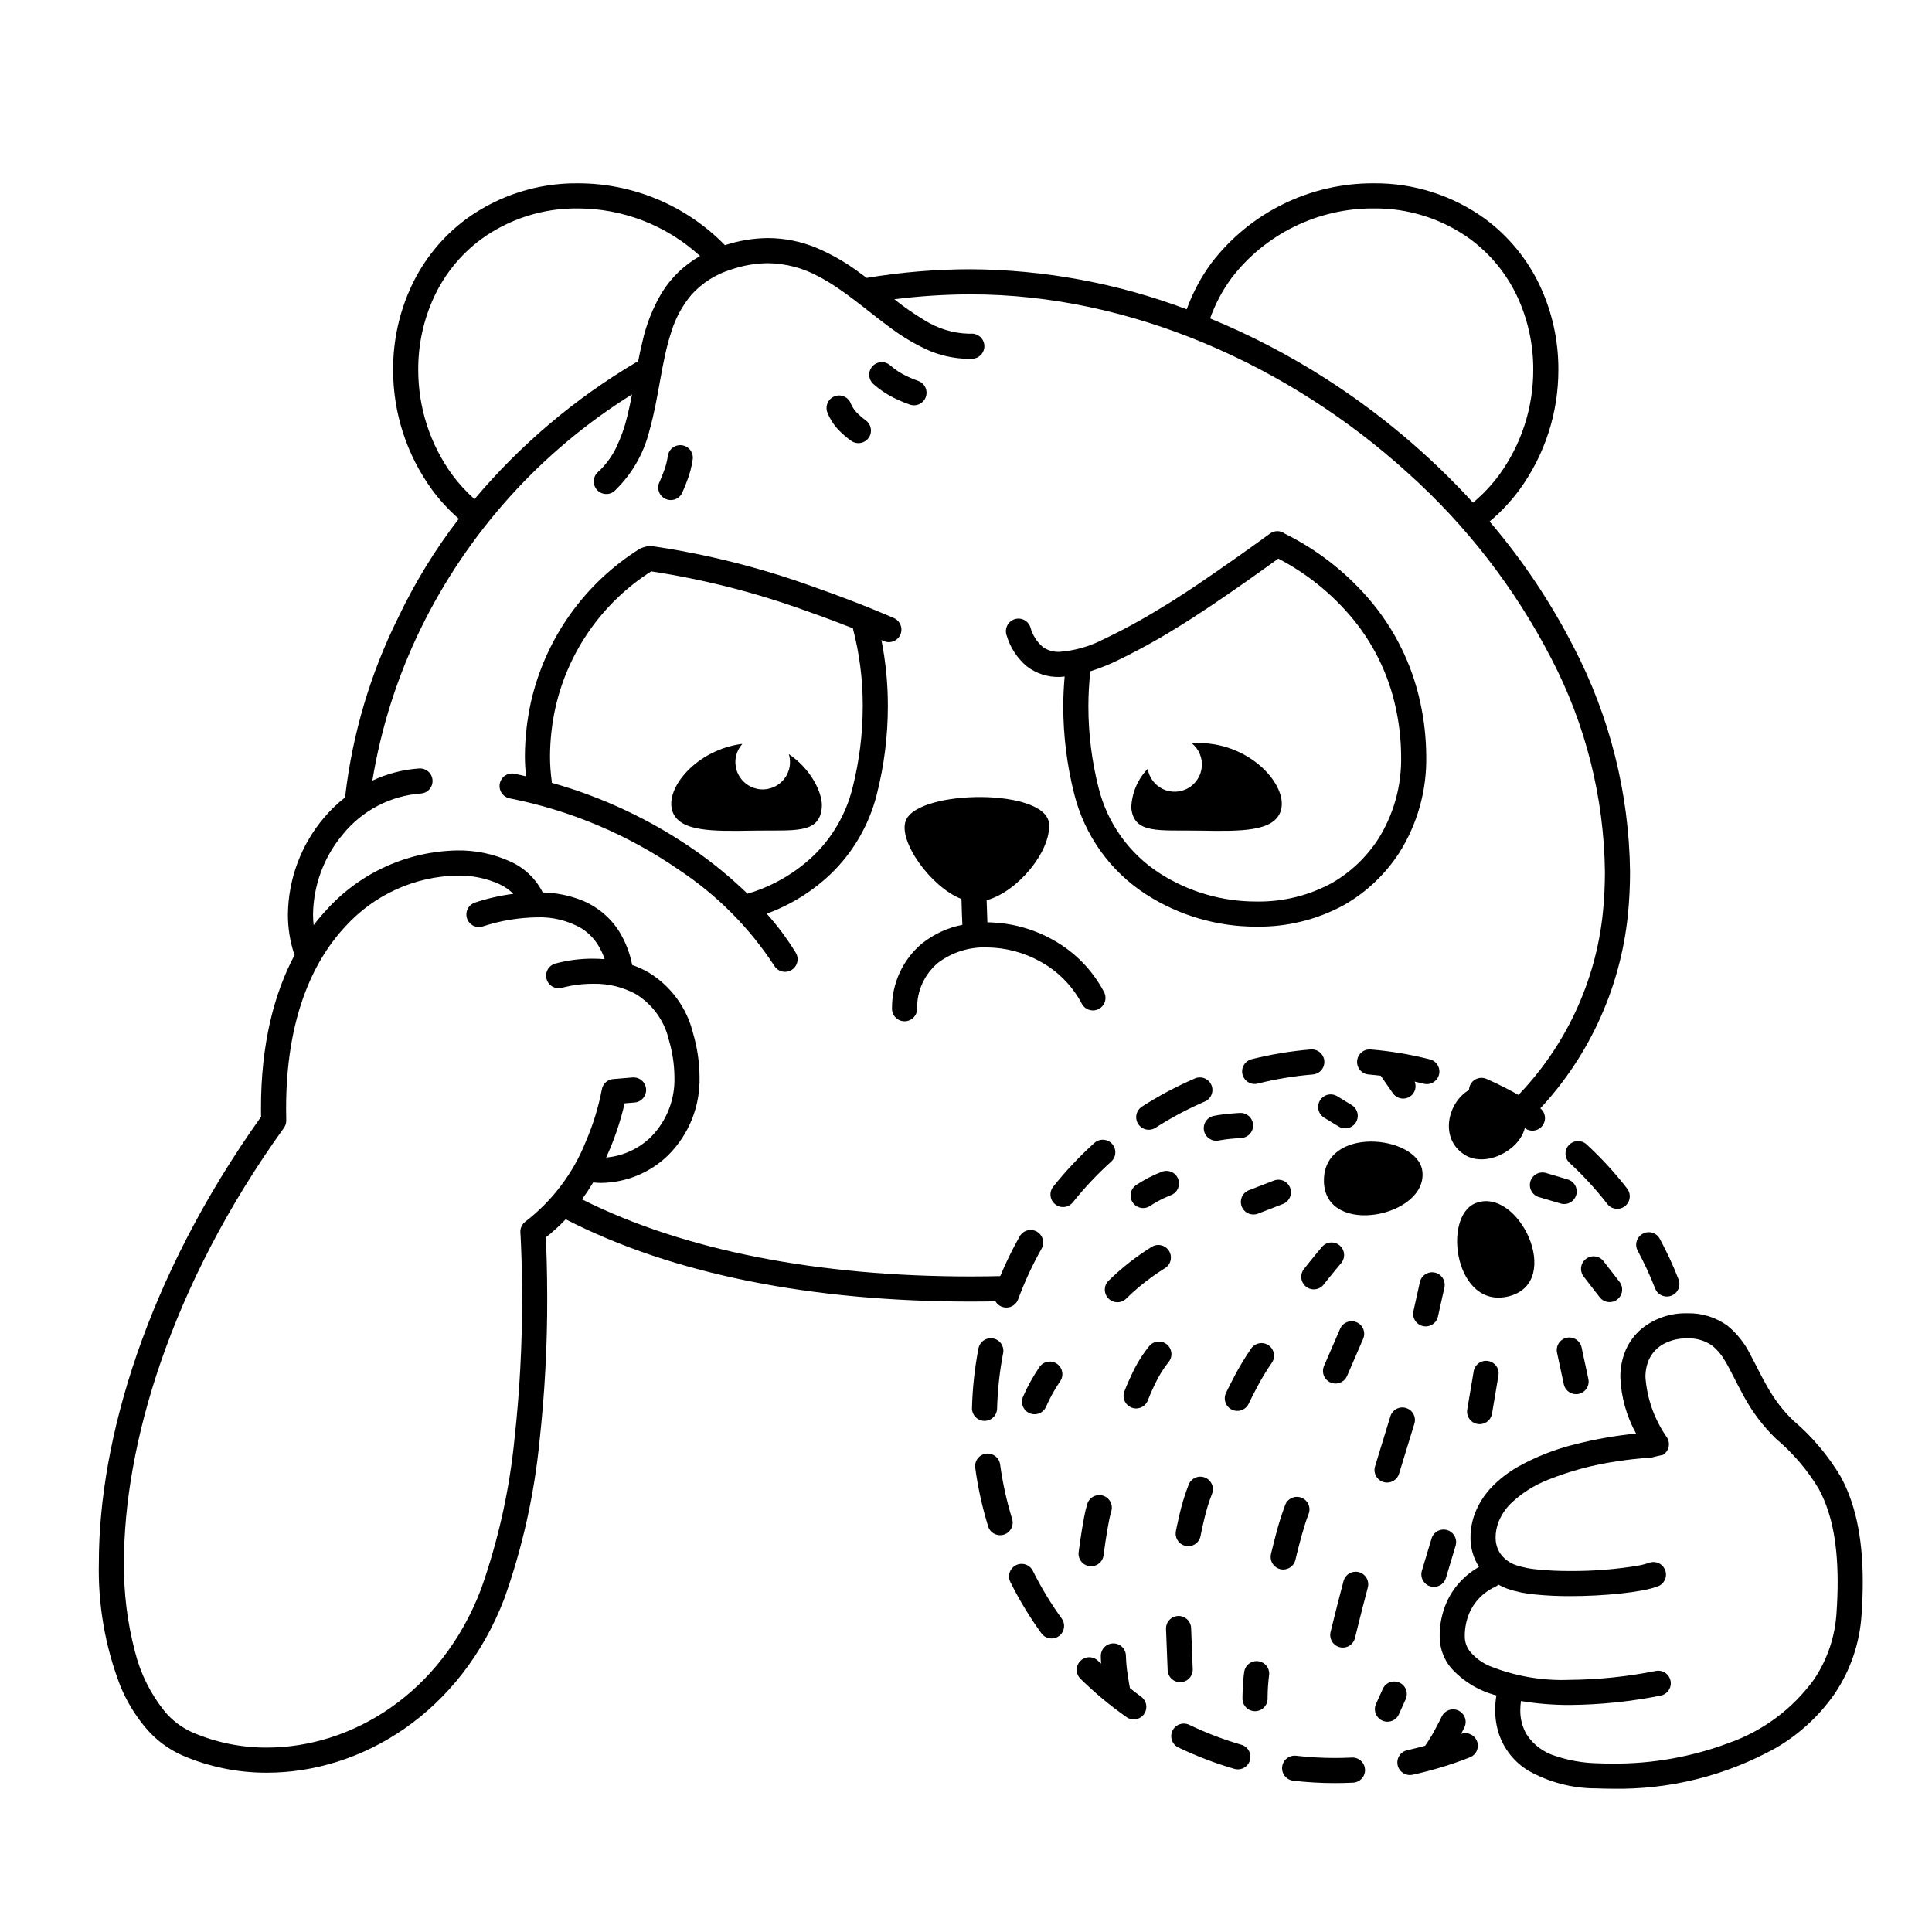 <svg width="200" height="200" viewBox="0 0 200 200" xmlns="http://www.w3.org/2000/svg"><g id="type=sad, mode=dark"><g id="Layer 13"><path id="Vector" d="M168.741 90.251C168.647 82.127 166.639 74.139 162.879 66.937C160.502 62.295 157.59 57.948 154.202 53.984C155.358 53.017 156.394 51.915 157.289 50.703C159.921 47.088 161.333 42.73 161.322 38.26C161.333 35.285 160.691 32.344 159.441 29.645C158.153 26.872 156.188 24.466 153.728 22.651C150.383 20.227 146.35 18.939 142.219 18.976C138.97 18.957 135.76 19.692 132.842 21.123C129.925 22.554 127.379 24.642 125.405 27.224C124.326 28.69 123.465 30.305 122.848 32.018C115.707 29.328 108.145 27.925 100.514 27.874C96.916 27.875 93.324 28.171 89.774 28.759L89.731 28.775C89.39 28.518 89.045 28.265 88.692 28.015C87.394 27.072 85.993 26.28 84.516 25.655C82.926 24.994 81.221 24.651 79.499 24.645C77.986 24.658 76.484 24.907 75.048 25.383C73.064 23.35 70.692 21.736 68.072 20.636C65.453 19.535 62.64 18.971 59.799 18.976C55.669 18.939 51.635 20.227 48.291 22.651C45.83 24.467 43.865 26.872 42.576 29.645C41.327 32.344 40.685 35.285 40.696 38.26C40.685 42.731 42.097 47.089 44.729 50.703C45.539 51.799 46.466 52.805 47.492 53.703C45.043 56.887 42.937 60.322 41.21 63.95C38.343 69.725 36.494 75.951 35.744 82.355L35.762 82.516C34.946 83.153 34.198 83.872 33.53 84.663C31.164 87.46 29.846 90.995 29.805 94.659C29.8 96.039 30.014 97.411 30.439 98.723L30.507 98.843C28.36 102.864 27.013 108.11 27.017 114.739C27.017 115.023 27.023 115.313 27.028 115.601C15.111 132.325 10.241 149.136 10.235 161.725C10.13 166.067 10.873 170.388 12.423 174.445C13.072 176.057 13.974 177.555 15.095 178.883C16.109 180.083 17.378 181.042 18.811 181.69C21.595 182.901 24.6 183.52 27.636 183.509C37.453 183.514 47.709 177.271 52.214 165.464C54.087 160.195 55.309 154.718 55.854 149.153C56.392 144.248 56.657 139.317 56.647 134.383C56.646 131.397 56.555 129.155 56.502 128.095C57.233 127.522 57.92 126.895 58.559 126.22C69.737 131.963 84.178 134.735 100.514 134.738C101.674 134.738 102.827 134.723 103.973 134.693C104.144 134.689 104.312 134.651 104.468 134.581C104.624 134.512 104.765 134.413 104.882 134.289C105 134.165 105.092 134.019 105.153 133.86C105.214 133.701 105.243 133.531 105.239 133.36C105.234 133.19 105.196 133.021 105.127 132.866C105.058 132.71 104.958 132.569 104.834 132.451C104.711 132.334 104.565 132.242 104.406 132.181C104.246 132.119 104.076 132.09 103.906 132.095C102.782 132.123 101.652 132.138 100.514 132.139C84.718 132.141 70.85 129.475 60.249 124.158C60.669 123.577 61.054 122.993 61.404 122.405C61.657 122.425 61.909 122.455 62.164 122.455C64.794 122.44 67.317 121.403 69.196 119.562C70.253 118.502 71.083 117.238 71.636 115.848C72.19 114.457 72.456 112.969 72.417 111.472C72.405 109.95 72.18 108.437 71.75 106.976C71.116 104.357 69.471 102.096 67.175 100.685C66.624 100.366 66.044 100.101 65.443 99.894C65.207 98.657 64.746 97.474 64.085 96.402C63.143 94.93 61.758 93.794 60.129 93.161C58.867 92.679 57.532 92.417 56.181 92.386C55.463 90.958 54.27 89.824 52.808 89.177C51.089 88.396 49.217 88.007 47.329 88.038C44.794 88.082 42.294 88.642 39.982 89.685C37.67 90.727 35.595 92.229 33.883 94.1C33.382 94.634 32.91 95.193 32.468 95.776C32.428 95.405 32.407 95.032 32.405 94.659C32.448 91.608 33.549 88.667 35.519 86.337C36.504 85.128 37.726 84.132 39.11 83.412C40.493 82.691 42.009 82.26 43.565 82.145C43.909 82.122 44.23 81.964 44.457 81.704C44.684 81.445 44.798 81.106 44.775 80.762C44.752 80.418 44.594 80.097 44.334 79.87C44.075 79.643 43.736 79.529 43.392 79.552V79.551C41.713 79.666 40.07 80.093 38.547 80.809C39.443 75.344 41.132 70.038 43.561 65.061C48.434 55.094 56.01 46.697 65.425 40.828C65.278 41.594 65.125 42.348 64.943 43.066C64.678 44.193 64.292 45.287 63.791 46.33C63.325 47.29 62.682 48.153 61.895 48.874C61.768 48.988 61.664 49.126 61.591 49.28C61.517 49.434 61.475 49.601 61.466 49.772C61.457 49.942 61.482 50.113 61.539 50.274C61.596 50.435 61.684 50.583 61.798 50.71C61.912 50.837 62.05 50.94 62.204 51.013C62.358 51.087 62.525 51.129 62.696 51.138C62.866 51.147 63.037 51.123 63.198 51.066C63.359 51.009 63.507 50.921 63.634 50.806C65.403 49.111 66.651 46.946 67.232 44.565C68.212 41.128 68.473 37.447 69.469 34.437C69.896 33 70.612 31.666 71.574 30.516C72.679 29.29 74.097 28.388 75.675 27.907C76.906 27.481 78.197 27.257 79.499 27.245C81.349 27.267 83.165 27.748 84.783 28.644C87.247 29.927 89.52 31.962 91.941 33.759C93.136 34.676 94.424 35.466 95.783 36.116C97.188 36.78 98.721 37.132 100.274 37.146C100.398 37.146 100.522 37.144 100.646 37.139C100.816 37.134 100.985 37.094 101.14 37.023C101.296 36.952 101.436 36.851 101.552 36.726C101.669 36.601 101.76 36.454 101.819 36.294C101.879 36.133 101.907 35.963 101.9 35.792C101.894 35.621 101.854 35.453 101.783 35.298C101.711 35.142 101.61 35.002 101.485 34.886C101.359 34.77 101.212 34.68 101.052 34.62C100.891 34.561 100.721 34.534 100.55 34.541C100.457 34.544 100.365 34.546 100.274 34.546C98.668 34.501 97.103 34.027 95.742 33.172C94.64 32.514 93.584 31.781 92.581 30.98C95.212 30.645 97.862 30.475 100.514 30.474C116.964 30.467 133.427 37.783 145.733 48.956C151.795 54.39 156.819 60.881 160.56 68.112C164.135 74.95 166.047 82.535 166.141 90.251C166.141 91.639 166.072 93.029 165.935 94.42C165.201 101.683 162.004 108.475 156.876 113.669C156.637 113.919 156.508 114.252 156.516 114.597C156.523 114.942 156.668 115.269 156.917 115.508C157.166 115.746 157.5 115.875 157.845 115.868C158.19 115.86 158.517 115.715 158.755 115.466V115.466C164.284 109.851 167.73 102.517 168.522 94.677C168.669 93.2 168.742 91.725 168.741 90.251ZM35.778 95.88C37.248 94.268 39.029 92.972 41.015 92.071C43.001 91.17 45.149 90.683 47.329 90.638C48.827 90.608 50.313 90.909 51.682 91.52C52.222 91.772 52.715 92.114 53.142 92.53C51.784 92.704 50.446 93.009 49.147 93.442C48.985 93.499 48.837 93.588 48.71 93.702C48.583 93.816 48.48 93.955 48.406 94.109C48.333 94.264 48.29 94.431 48.282 94.602C48.273 94.773 48.298 94.944 48.356 95.105C48.413 95.266 48.502 95.414 48.617 95.541C48.732 95.667 48.87 95.77 49.025 95.843C49.18 95.916 49.347 95.958 49.518 95.966C49.689 95.974 49.86 95.948 50.02 95.89L50.039 95.884C51.825 95.303 53.688 94.993 55.566 94.964C57.187 94.9 58.792 95.295 60.198 96.103C60.882 96.538 61.461 97.118 61.895 97.803C62.186 98.271 62.421 98.772 62.595 99.295C62.179 99.259 61.773 99.241 61.389 99.241C60.062 99.236 58.741 99.409 57.46 99.755C57.13 99.853 56.852 100.079 56.688 100.383C56.525 100.686 56.488 101.042 56.587 101.372C56.685 101.702 56.911 101.98 57.215 102.144C57.518 102.308 57.874 102.344 58.204 102.245L58.205 102.246L58.207 102.245C59.246 101.974 60.315 101.838 61.389 101.841C62.948 101.801 64.49 102.176 65.857 102.927C66.71 103.457 67.449 104.151 68.032 104.968C68.614 105.786 69.028 106.711 69.25 107.69C69.614 108.919 69.805 110.192 69.817 111.472C69.857 112.622 69.661 113.767 69.242 114.838C68.823 115.909 68.19 116.883 67.381 117.701C66.129 118.923 64.493 119.674 62.75 119.826C62.897 119.503 63.042 119.181 63.17 118.871C63.795 117.362 64.294 115.805 64.663 114.214L65.692 114.129C65.862 114.115 66.028 114.068 66.18 113.99C66.332 113.912 66.467 113.804 66.578 113.674C66.688 113.544 66.772 113.393 66.824 113.23C66.876 113.067 66.896 112.896 66.882 112.725C66.868 112.555 66.82 112.389 66.742 112.237C66.663 112.085 66.556 111.95 66.425 111.84C66.294 111.73 66.143 111.646 65.98 111.594C65.817 111.543 65.646 111.523 65.476 111.538L63.476 111.704C63.185 111.728 62.911 111.849 62.698 112.047C62.485 112.245 62.344 112.509 62.299 112.797L62.297 112.811C61.945 114.645 61.394 116.434 60.654 118.148C59.353 121.425 57.195 124.291 54.405 126.446C54.226 126.575 54.084 126.747 53.99 126.947C53.896 127.146 53.855 127.366 53.869 127.586C53.869 127.586 53.88 127.744 53.897 128.057C53.946 128.998 54.046 131.285 54.046 134.383C54.057 139.218 53.798 144.051 53.271 148.858C52.75 154.206 51.58 159.471 49.786 164.536C45.64 175.377 36.364 180.903 27.636 180.909C24.96 180.92 22.311 180.376 19.857 179.309C18.777 178.817 17.821 178.089 17.059 177.179C15.596 175.369 14.545 173.262 13.98 171.004C13.18 167.977 12.794 164.856 12.835 161.725C12.83 149.707 17.568 133.188 29.389 116.759C29.555 116.528 29.64 116.25 29.633 115.967C29.623 115.552 29.617 115.142 29.617 114.739C29.623 105.589 32.284 99.609 35.778 95.88ZM68.504 30.309C67.576 31.88 66.9 33.588 66.504 35.369C66.335 36.054 66.19 36.743 66.056 37.431L65.878 37.492C59.534 41.24 53.869 46.033 49.122 51.669C48.27 50.915 47.5 50.075 46.822 49.161C44.52 45.994 43.285 42.176 43.296 38.26C43.285 35.666 43.844 33.102 44.931 30.747C46.035 28.367 47.721 26.302 49.833 24.745C52.73 22.649 56.223 21.539 59.799 21.576C64.49 21.578 69.01 23.335 72.47 26.503C70.848 27.416 69.483 28.726 68.504 30.309ZM137.19 39.164C133.409 36.746 129.419 34.671 125.269 32.963C125.803 31.462 126.554 30.048 127.499 28.765C129.231 26.513 131.462 24.692 134.016 23.445C136.57 22.198 139.377 21.558 142.219 21.576C145.795 21.539 149.288 22.649 152.186 24.745C154.297 26.302 155.983 28.367 157.087 30.747C158.174 33.102 158.732 35.666 158.722 38.26C158.733 42.175 157.498 45.993 155.195 49.161C154.411 50.224 153.501 51.187 152.485 52.031C147.97 47.093 142.828 42.767 137.19 39.164H137.19Z"/><path id="Vector_2" d="M152.755 124.549C149.255 125.924 150.63 135.674 156.255 134.174C161.88 132.674 157.208 122.799 152.755 124.549Z"/><path id="Vector_3" d="M147.238 121.217C146.746 117.489 136.952 116.473 137.053 122.294C137.153 128.115 147.862 125.96 147.238 121.217Z"/><path id="Vector_4" d="M151.63 119.549C153.765 120.891 157.266 119.138 157.844 116.781C157.869 116.798 157.896 116.812 157.921 116.828C158.064 116.923 158.224 116.988 158.392 117.02C158.56 117.052 158.733 117.051 158.9 117.016C159.068 116.981 159.227 116.914 159.368 116.818C159.51 116.721 159.631 116.598 159.724 116.455C159.818 116.311 159.882 116.151 159.914 115.983C159.946 115.815 159.944 115.642 159.908 115.474C159.873 115.307 159.805 115.148 159.708 115.007C159.611 114.866 159.487 114.746 159.344 114.652C158.757 114.269 158.156 113.899 157.542 113.544C156.359 112.861 155.139 112.242 153.889 111.69C153.695 111.603 153.483 111.565 153.271 111.579C153.059 111.594 152.854 111.66 152.673 111.773C152.493 111.887 152.344 112.042 152.239 112.227C152.134 112.412 152.076 112.62 152.07 112.832C149.84 114.146 148.978 117.882 151.63 119.549Z"/><path id="Vector_5" d="M118.119 175.634C117.72 175.354 117.351 175.046 116.967 174.752C116.91 174.444 116.824 173.955 116.745 173.416C116.639 172.757 116.575 172.091 116.555 171.424C116.555 171.079 116.418 170.748 116.174 170.504C115.931 170.26 115.6 170.124 115.255 170.124C114.91 170.124 114.58 170.26 114.336 170.504C114.092 170.748 113.955 171.079 113.955 171.424C113.956 171.678 113.971 171.948 113.992 172.221C113.89 172.124 113.778 172.035 113.678 171.937C113.556 171.816 113.412 171.72 113.254 171.655C113.095 171.59 112.925 171.557 112.754 171.557C112.582 171.558 112.413 171.593 112.255 171.66C112.097 171.726 111.954 171.823 111.833 171.946C111.713 172.068 111.618 172.213 111.554 172.372C111.49 172.531 111.458 172.701 111.46 172.872C111.462 173.043 111.498 173.213 111.565 173.37C111.633 173.528 111.731 173.67 111.854 173.79C113.332 175.244 114.929 176.573 116.627 177.763C116.91 177.958 117.258 178.034 117.596 177.973C117.934 177.913 118.234 177.721 118.431 177.44C118.628 177.158 118.706 176.811 118.648 176.472C118.589 176.134 118.399 175.833 118.119 175.634V175.634Z"/><path id="Vector_6" d="M104.776 157.243V157.243C104.209 155.398 103.792 153.51 103.531 151.597C103.508 151.428 103.452 151.265 103.366 151.118C103.28 150.97 103.166 150.841 103.03 150.738C102.894 150.635 102.739 150.559 102.574 150.516C102.409 150.472 102.237 150.462 102.067 150.485C101.898 150.508 101.735 150.564 101.588 150.65C101.441 150.737 101.311 150.851 101.208 150.987C101.105 151.123 101.029 151.278 100.986 151.443C100.943 151.608 100.932 151.78 100.955 151.949C101.235 154.001 101.682 156.027 102.291 158.007C102.393 158.336 102.621 158.61 102.925 158.771C103.23 158.932 103.585 158.965 103.914 158.864C104.243 158.763 104.518 158.536 104.68 158.232C104.841 157.928 104.876 157.572 104.776 157.243L104.776 157.243Z"/><path id="Vector_7" d="M109.911 167.556C108.779 165.993 107.778 164.339 106.919 162.611C106.765 162.303 106.495 162.068 106.169 161.958C105.842 161.848 105.485 161.873 105.176 162.027C104.867 162.18 104.632 162.45 104.523 162.777C104.413 163.104 104.438 163.461 104.591 163.77C105.514 165.626 106.589 167.402 107.805 169.081C108.008 169.358 108.313 169.544 108.652 169.597C108.992 169.651 109.338 169.568 109.617 169.366C109.895 169.164 110.082 168.861 110.137 168.521C110.192 168.182 110.111 167.835 109.911 167.556L109.911 167.556Z"/><path id="Vector_8" d="M128.505 180.615C126.652 180.078 124.847 179.388 123.108 178.553C122.797 178.404 122.44 178.384 122.114 178.498C121.789 178.612 121.523 178.851 121.373 179.162C121.224 179.473 121.204 179.83 121.319 180.155C121.433 180.481 121.672 180.747 121.982 180.897C123.851 181.794 125.791 182.536 127.782 183.112C128.113 183.208 128.469 183.169 128.771 183.002C129.073 182.836 129.296 182.556 129.392 182.225C129.488 181.894 129.448 181.538 129.282 181.236C129.116 180.934 128.836 180.711 128.505 180.615Z"/><path id="Vector_9" d="M115.025 120.254C115.153 120.14 115.257 120.001 115.331 119.847C115.405 119.693 115.448 119.525 115.457 119.354C115.466 119.184 115.441 119.012 115.384 118.851C115.327 118.69 115.239 118.541 115.124 118.414C115.009 118.287 114.871 118.184 114.716 118.11C114.561 118.037 114.394 117.995 114.223 117.986C114.052 117.978 113.881 118.003 113.72 118.061C113.559 118.119 113.411 118.208 113.284 118.323C111.745 119.711 110.322 121.222 109.029 122.842C108.814 123.111 108.715 123.455 108.753 123.797C108.792 124.14 108.964 124.453 109.234 124.669C109.503 124.884 109.847 124.983 110.19 124.945C110.532 124.907 110.846 124.734 111.061 124.464C112.266 122.955 113.592 121.547 115.025 120.254Z"/><path id="Vector_10" d="M101.883 147.089C102.228 147.098 102.562 146.97 102.812 146.733C103.063 146.496 103.208 146.169 103.218 145.824C103.27 143.895 103.479 141.972 103.844 140.077C103.876 139.909 103.875 139.737 103.84 139.57C103.806 139.402 103.739 139.244 103.643 139.102C103.548 138.961 103.425 138.84 103.283 138.746C103.14 138.652 102.98 138.587 102.813 138.555C102.645 138.522 102.473 138.523 102.306 138.558C102.138 138.592 101.979 138.659 101.838 138.755C101.697 138.851 101.576 138.973 101.482 139.116C101.388 139.258 101.323 139.418 101.291 139.586C100.899 141.62 100.674 143.683 100.619 145.754C100.609 146.099 100.737 146.433 100.974 146.683C101.212 146.933 101.538 147.079 101.883 147.089Z"/><path id="Vector_11" d="M141.683 111.229C142.099 111.264 142.515 111.309 142.931 111.359L144.188 113.166C144.286 113.306 144.41 113.426 144.554 113.518C144.697 113.61 144.858 113.673 145.026 113.703C145.194 113.733 145.366 113.73 145.533 113.694C145.7 113.657 145.858 113.588 145.998 113.491C146.233 113.324 146.405 113.083 146.487 112.807C146.568 112.53 146.554 112.234 146.446 111.966C146.758 112.037 147.07 112.104 147.38 112.183C147.546 112.226 147.718 112.236 147.888 112.212C148.057 112.188 148.22 112.131 148.367 112.044C148.515 111.957 148.643 111.841 148.746 111.704C148.849 111.567 148.923 111.411 148.965 111.246C149.008 111.08 149.017 110.907 148.992 110.738C148.967 110.568 148.909 110.406 148.822 110.259C148.734 110.112 148.618 109.984 148.481 109.881C148.344 109.779 148.187 109.705 148.021 109.664C146.012 109.153 143.964 108.81 141.898 108.638C141.727 108.623 141.556 108.642 141.392 108.694C141.229 108.745 141.078 108.829 140.947 108.939C140.816 109.05 140.708 109.185 140.629 109.337C140.551 109.489 140.503 109.655 140.489 109.826C140.475 109.996 140.494 110.168 140.547 110.331C140.599 110.494 140.683 110.645 140.794 110.776C140.905 110.906 141.041 111.013 141.193 111.091C141.346 111.169 141.512 111.216 141.683 111.229L141.683 111.229Z"/><path id="Vector_12" d="M130.201 112.171H130.201C132.073 111.702 133.98 111.387 135.904 111.228C136.074 111.214 136.24 111.167 136.391 111.089C136.543 111.011 136.678 110.903 136.789 110.773C136.899 110.643 136.983 110.492 137.035 110.33C137.087 110.167 137.107 109.996 137.093 109.826C137.079 109.656 137.031 109.49 136.953 109.338C136.875 109.186 136.768 109.051 136.638 108.941C136.508 108.83 136.357 108.747 136.194 108.695C136.032 108.642 135.861 108.623 135.69 108.637C133.626 108.807 131.579 109.145 129.569 109.649C129.403 109.69 129.247 109.764 129.11 109.866C128.973 109.967 128.857 110.095 128.769 110.241C128.681 110.388 128.623 110.55 128.598 110.719C128.573 110.888 128.581 111.06 128.623 111.226C128.664 111.392 128.738 111.548 128.84 111.685C128.942 111.822 129.07 111.938 129.216 112.026C129.363 112.113 129.525 112.171 129.694 112.196C129.863 112.221 130.035 112.213 130.201 112.171L130.201 112.171Z"/><path id="Vector_13" d="M103.725 135.278C104.049 135.397 104.407 135.383 104.72 135.239C105.033 135.094 105.276 134.831 105.395 134.508V134.508C106.063 132.696 106.876 130.941 107.826 129.26C107.993 128.96 108.035 128.605 107.942 128.275C107.849 127.944 107.628 127.663 107.329 127.495C107.03 127.326 106.676 127.282 106.345 127.373C106.014 127.465 105.732 127.683 105.562 127.982C104.543 129.785 103.672 131.666 102.955 133.609C102.836 133.932 102.85 134.29 102.995 134.603C103.139 134.916 103.402 135.159 103.725 135.278Z"/><path id="Vector_14" d="M119.62 116.744V116.744C121.245 115.701 122.952 114.792 124.724 114.027C124.881 113.959 125.023 113.861 125.142 113.738C125.261 113.616 125.354 113.471 125.417 113.312C125.48 113.154 125.511 112.984 125.509 112.813C125.506 112.643 125.47 112.474 125.402 112.318C125.334 112.161 125.236 112.019 125.114 111.9C124.991 111.781 124.847 111.688 124.688 111.625C124.529 111.562 124.36 111.531 124.189 111.533C124.018 111.536 123.85 111.572 123.693 111.64C121.791 112.462 119.959 113.437 118.216 114.556C117.926 114.742 117.722 115.036 117.648 115.373C117.575 115.71 117.638 116.062 117.824 116.352C118.01 116.642 118.304 116.847 118.641 116.92C118.978 116.994 119.33 116.93 119.62 116.744H119.62Z"/><path id="Vector_15" d="M164.242 118.467C163.988 118.234 163.652 118.11 163.308 118.124C162.963 118.138 162.638 118.288 162.405 118.542C162.171 118.795 162.048 119.131 162.062 119.476C162.076 119.82 162.226 120.145 162.479 120.379V120.379C163.898 121.686 165.204 123.11 166.386 124.634C166.597 124.907 166.908 125.084 167.25 125.128C167.592 125.171 167.937 125.077 168.21 124.865C168.482 124.654 168.66 124.343 168.703 124.001C168.746 123.659 168.652 123.314 168.441 123.041C167.171 121.403 165.766 119.873 164.242 118.467Z"/><path id="Vector_16" d="M173.764 132.444C173.204 131.006 172.556 129.605 171.825 128.246C171.744 128.095 171.635 127.961 171.503 127.852C171.37 127.744 171.218 127.662 171.054 127.612C170.89 127.563 170.718 127.546 170.547 127.563C170.377 127.58 170.211 127.631 170.061 127.712C169.91 127.793 169.777 127.903 169.668 128.036C169.56 128.169 169.48 128.322 169.431 128.486C169.382 128.65 169.366 128.823 169.384 128.993C169.402 129.163 169.454 129.328 169.536 129.479H169.535C170.216 130.744 170.82 132.05 171.341 133.388C171.467 133.709 171.714 133.968 172.03 134.106C172.346 134.245 172.704 134.252 173.025 134.127C173.346 134.002 173.604 133.754 173.743 133.439C173.882 133.123 173.889 132.765 173.764 132.444H173.764Z"/><path id="Vector_17" d="M139.943 181.942C139.358 181.971 138.773 181.986 138.187 181.986C136.844 181.986 135.502 181.909 134.168 181.754C133.826 181.716 133.482 181.814 133.213 182.028C132.943 182.242 132.77 182.555 132.73 182.897C132.691 183.238 132.788 183.582 133.002 183.852C133.215 184.122 133.527 184.296 133.869 184.337C135.302 184.503 136.744 184.586 138.187 184.586C138.816 184.586 139.445 184.57 140.073 184.539C140.417 184.522 140.74 184.368 140.972 184.113C141.203 183.857 141.323 183.52 141.306 183.175C141.289 182.831 141.136 182.508 140.88 182.276C140.624 182.045 140.287 181.925 139.943 181.942L139.943 181.942Z"/><path id="Vector_18" d="M151.256 179.492C151.456 179.102 151.589 178.828 151.593 178.821C151.667 178.667 151.711 178.5 151.721 178.329C151.731 178.158 151.707 177.987 151.651 177.826C151.594 177.664 151.507 177.515 151.393 177.388C151.279 177.26 151.141 177.156 150.987 177.082C150.833 177.008 150.666 176.965 150.495 176.955C150.324 176.946 150.153 176.97 149.992 177.027C149.831 177.083 149.682 177.171 149.555 177.286C149.427 177.4 149.324 177.538 149.25 177.692V177.692L149.206 177.782C149.103 177.993 148.825 178.55 148.491 179.158C148.203 179.698 147.882 180.219 147.53 180.719C146.915 180.888 146.297 181.046 145.674 181.181C145.338 181.256 145.045 181.46 144.86 181.749C144.674 182.039 144.611 182.39 144.684 182.726C144.757 183.062 144.96 183.356 145.249 183.543C145.537 183.729 145.888 183.794 146.225 183.722C148.249 183.283 150.235 182.68 152.161 181.919C152.478 181.795 152.733 181.552 152.872 181.241C153.011 180.931 153.022 180.578 152.903 180.26C152.785 179.941 152.545 179.682 152.237 179.538C151.929 179.395 151.577 179.378 151.256 179.492L151.256 179.492Z"/><path id="Vector_19" d="M163.168 123.709C163.265 123.379 163.228 123.023 163.064 122.72C162.899 122.417 162.621 122.192 162.29 122.094L160.04 121.427C159.71 121.329 159.354 121.367 159.051 121.531C158.748 121.696 158.523 121.974 158.425 122.304C158.327 122.635 158.364 122.991 158.529 123.294C158.693 123.597 158.971 123.822 159.302 123.92L161.552 124.587C161.882 124.684 162.238 124.647 162.541 124.483C162.844 124.318 163.07 124.04 163.168 123.709Z"/><path id="Vector_20" d="M165.999 130.561C165.895 130.426 165.765 130.312 165.617 130.226C165.469 130.141 165.305 130.086 165.135 130.064C164.965 130.042 164.793 130.053 164.628 130.098C164.463 130.143 164.308 130.22 164.173 130.324C164.037 130.429 163.924 130.559 163.839 130.708C163.754 130.857 163.7 131.021 163.678 131.19C163.657 131.36 163.669 131.533 163.715 131.698C163.76 131.863 163.837 132.017 163.943 132.152L165.593 134.285C165.697 134.421 165.827 134.535 165.975 134.62C166.123 134.706 166.287 134.761 166.457 134.783C166.626 134.805 166.799 134.793 166.964 134.749C167.129 134.704 167.284 134.627 167.419 134.522C167.555 134.417 167.668 134.287 167.753 134.138C167.838 133.99 167.892 133.826 167.914 133.656C167.935 133.486 167.923 133.314 167.877 133.149C167.832 132.984 167.754 132.83 167.649 132.695L165.999 130.561Z"/><path id="Vector_21" d="M163.725 139.484C163.69 139.317 163.621 139.159 163.524 139.018C163.427 138.878 163.304 138.758 163.16 138.665C163.017 138.572 162.857 138.509 162.689 138.478C162.521 138.447 162.349 138.45 162.182 138.485C162.015 138.521 161.857 138.59 161.716 138.686C161.576 138.783 161.456 138.907 161.363 139.05C161.27 139.194 161.206 139.354 161.176 139.522C161.145 139.69 161.147 139.862 161.183 140.029L161.883 143.296C161.919 143.463 161.987 143.621 162.084 143.761C162.181 143.902 162.305 144.022 162.448 144.115C162.592 144.207 162.752 144.271 162.92 144.302C163.088 144.333 163.26 144.33 163.427 144.294C163.594 144.258 163.752 144.19 163.893 144.093C164.033 143.996 164.153 143.873 164.246 143.729C164.339 143.586 164.402 143.426 164.433 143.258C164.464 143.09 164.461 142.918 164.426 142.751L163.725 139.484Z"/><path id="Vector_22" d="M148.193 159.267L147.193 162.6C147.143 162.764 147.127 162.935 147.144 163.105C147.162 163.275 147.212 163.44 147.293 163.59C147.374 163.74 147.484 163.873 147.616 163.981C147.748 164.089 147.901 164.17 148.064 164.219C148.228 164.268 148.399 164.284 148.569 164.267C148.739 164.25 148.904 164.199 149.054 164.118C149.204 164.038 149.337 163.928 149.445 163.795C149.553 163.663 149.634 163.511 149.683 163.347L150.683 160.014C150.732 159.85 150.748 159.679 150.731 159.509C150.714 159.339 150.663 159.174 150.582 159.024C150.501 158.874 150.392 158.741 150.259 158.633C150.127 158.525 149.975 158.444 149.811 158.395C149.648 158.346 149.476 158.33 149.306 158.347C149.136 158.364 148.972 158.415 148.821 158.496C148.671 158.577 148.538 158.686 148.43 158.819C148.322 158.951 148.242 159.103 148.193 159.267Z"/><path id="Vector_23" d="M154.054 140.892C153.714 140.834 153.365 140.914 153.084 141.114C152.803 141.314 152.613 141.617 152.556 141.957L151.889 145.907C151.86 146.076 151.864 146.248 151.902 146.415C151.94 146.582 152.01 146.74 152.109 146.88C152.208 147.02 152.334 147.139 152.478 147.23C152.623 147.321 152.785 147.382 152.954 147.411C153.123 147.439 153.295 147.434 153.462 147.396C153.629 147.357 153.787 147.286 153.926 147.187C154.065 147.087 154.183 146.961 154.274 146.816C154.364 146.67 154.425 146.509 154.453 146.34L155.119 142.39C155.148 142.222 155.143 142.049 155.105 141.883C155.066 141.716 154.996 141.559 154.897 141.42C154.798 141.281 154.673 141.163 154.528 141.072C154.383 140.981 154.222 140.92 154.054 140.892Z"/><path id="Vector_24" d="M140.671 162.75C140.337 162.662 139.983 162.709 139.685 162.883C139.387 163.056 139.17 163.341 139.081 163.674V163.674C138.327 166.523 137.743 168.946 137.741 168.952C137.66 169.287 137.716 169.64 137.896 169.935C138.076 170.229 138.365 170.439 138.7 170.52C139.035 170.601 139.389 170.546 139.683 170.366C139.977 170.186 140.188 169.897 140.269 169.561C140.269 169.56 140.413 168.963 140.652 168.009C140.89 167.055 141.222 165.748 141.595 164.339C141.639 164.174 141.649 164.002 141.626 163.833C141.604 163.664 141.548 163.501 141.462 163.353C141.376 163.206 141.262 163.076 141.126 162.973C140.991 162.869 140.836 162.793 140.671 162.75Z"/><path id="Vector_25" d="M143.207 153.416C143.37 153.466 143.542 153.484 143.712 153.467C143.882 153.451 144.047 153.402 144.198 153.322C144.348 153.242 144.482 153.133 144.591 153.001C144.699 152.869 144.781 152.718 144.831 152.554L146.414 147.387C146.466 147.224 146.484 147.052 146.469 146.881C146.453 146.71 146.404 146.544 146.324 146.392C146.244 146.241 146.135 146.106 146.003 145.997C145.871 145.888 145.719 145.806 145.555 145.755C145.391 145.705 145.219 145.688 145.048 145.704C144.878 145.721 144.712 145.771 144.561 145.852C144.41 145.933 144.276 146.043 144.167 146.176C144.059 146.308 143.978 146.461 143.929 146.626L142.345 151.793C142.244 152.122 142.278 152.478 142.44 152.783C142.601 153.087 142.878 153.315 143.207 153.416Z"/><path id="Vector_26" d="M146.986 132.724L146.319 135.724C146.282 135.891 146.278 136.063 146.308 136.232C146.337 136.4 146.4 136.56 146.491 136.704C146.583 136.848 146.702 136.973 146.842 137.071C146.982 137.169 147.139 137.239 147.306 137.276C147.473 137.313 147.645 137.317 147.813 137.287C147.981 137.257 148.142 137.195 148.286 137.103C148.43 137.012 148.555 136.893 148.653 136.753C148.751 136.613 148.82 136.455 148.857 136.289L149.524 133.289C149.599 132.952 149.537 132.6 149.352 132.309C149.167 132.018 148.874 131.812 148.537 131.738C148.201 131.663 147.848 131.725 147.557 131.91C147.266 132.095 147.061 132.388 146.986 132.724Z"/><path id="Vector_27" d="M137.739 143.117C137.895 143.184 138.064 143.221 138.235 143.223C138.405 143.226 138.575 143.195 138.734 143.132C138.892 143.069 139.037 142.976 139.16 142.857C139.282 142.738 139.38 142.597 139.448 142.44L141.115 138.59C141.182 138.433 141.219 138.265 141.221 138.094C141.224 137.923 141.193 137.754 141.13 137.595C141.068 137.436 140.974 137.291 140.855 137.169C140.736 137.046 140.595 136.948 140.438 136.88C140.281 136.813 140.113 136.776 139.942 136.774C139.771 136.771 139.602 136.802 139.443 136.865C139.284 136.928 139.14 137.021 139.017 137.14C138.894 137.259 138.796 137.4 138.729 137.557L137.062 141.407C136.925 141.724 136.919 142.081 137.046 142.402C137.173 142.723 137.422 142.98 137.739 143.117Z"/><path id="Vector_28" d="M138.83 130.764C138.941 130.633 139.026 130.482 139.078 130.32C139.131 130.157 139.151 129.985 139.137 129.815C139.123 129.644 139.076 129.478 138.997 129.326C138.919 129.174 138.812 129.038 138.681 128.928C138.55 128.817 138.399 128.734 138.236 128.682C138.073 128.63 137.901 128.61 137.731 128.625C137.56 128.639 137.394 128.687 137.243 128.766C137.091 128.845 136.956 128.953 136.846 129.084L136.846 129.084C135.909 130.191 134.988 131.364 134.983 131.371C134.77 131.642 134.673 131.987 134.714 132.329C134.756 132.671 134.931 132.983 135.202 133.196C135.473 133.409 135.818 133.506 136.16 133.465C136.503 133.423 136.815 133.248 137.028 132.977C137.028 132.977 137.082 132.907 137.181 132.783C137.477 132.41 138.159 131.557 138.83 130.764Z"/><path id="Vector_29" d="M129.53 139.585L129.53 139.585C128.864 140.55 128.26 141.556 127.72 142.596C127.237 143.509 126.917 144.192 126.911 144.205C126.765 144.517 126.748 144.875 126.866 145.199C126.983 145.523 127.224 145.787 127.536 145.934C127.848 146.08 128.206 146.097 128.53 145.979C128.854 145.862 129.119 145.621 129.265 145.309L129.316 145.201C129.438 144.947 129.767 144.272 130.195 143.482C130.632 142.659 131.116 141.862 131.646 141.096C131.745 140.957 131.817 140.8 131.855 140.633C131.894 140.467 131.899 140.295 131.871 140.126C131.843 139.957 131.782 139.796 131.692 139.651C131.602 139.506 131.484 139.38 131.345 139.281C131.206 139.182 131.048 139.111 130.882 139.072C130.715 139.034 130.543 139.029 130.375 139.057C130.206 139.085 130.045 139.146 129.9 139.237C129.755 139.327 129.629 139.446 129.53 139.585H129.53Z"/><path id="Vector_30" d="M134.105 161.466C134.105 161.465 134.15 161.272 134.229 160.948C134.347 160.462 134.542 159.691 134.765 158.897C134.987 158.106 135.244 157.282 135.462 156.739C135.526 156.581 135.558 156.411 135.557 156.24C135.555 156.069 135.52 155.9 135.453 155.742C135.386 155.585 135.288 155.442 135.166 155.323C135.043 155.203 134.899 155.109 134.74 155.045C134.581 154.982 134.411 154.95 134.24 154.952C134.069 154.954 133.9 154.99 133.743 155.058C133.586 155.126 133.443 155.224 133.324 155.347C133.205 155.469 133.111 155.614 133.048 155.774V155.773C132.654 156.832 132.317 157.911 132.04 159.007C131.764 160.049 131.573 160.872 131.571 160.881C131.533 161.047 131.528 161.22 131.556 161.388C131.584 161.556 131.645 161.718 131.736 161.862C131.826 162.007 131.944 162.133 132.083 162.232C132.222 162.331 132.379 162.402 132.546 162.44C132.712 162.479 132.884 162.484 133.053 162.456C133.221 162.427 133.382 162.366 133.527 162.276C133.672 162.185 133.797 162.067 133.897 161.928C133.996 161.789 134.066 161.632 134.105 161.466V161.466Z"/><path id="Vector_31" d="M130.285 171.972C129.944 171.919 129.597 172.004 129.319 172.208C129.041 172.412 128.855 172.718 128.803 173.059V173.059C128.717 173.67 128.664 174.285 128.643 174.902C128.621 175.438 128.621 175.828 128.621 175.84C128.621 176.185 128.758 176.515 129.002 176.759C129.246 177.003 129.576 177.14 129.921 177.14C130.266 177.14 130.597 177.003 130.84 176.759C131.084 176.515 131.221 176.185 131.221 175.84C131.221 175.84 131.221 175.759 131.223 175.61C131.231 174.889 131.28 174.169 131.372 173.454C131.398 173.285 131.391 173.113 131.35 172.947C131.31 172.781 131.237 172.625 131.136 172.488C131.035 172.35 130.908 172.234 130.762 172.145C130.616 172.056 130.454 171.998 130.285 171.972Z"/><path id="Vector_32" d="M122.222 174.139C122.566 174.126 122.892 173.976 123.126 173.723C123.36 173.47 123.484 173.135 123.471 172.79C123.471 172.79 123.387 170.623 123.304 168.538C123.298 168.367 123.259 168.199 123.188 168.043C123.116 167.887 123.015 167.747 122.89 167.63C122.764 167.514 122.617 167.423 122.456 167.364C122.295 167.304 122.124 167.277 121.953 167.284C121.782 167.291 121.614 167.332 121.459 167.404C121.303 167.476 121.163 167.578 121.048 167.704C120.932 167.83 120.842 167.978 120.783 168.139C120.725 168.3 120.699 168.471 120.706 168.642C120.789 170.724 120.873 172.886 120.873 172.89C120.879 173.061 120.92 173.229 120.991 173.384C121.062 173.539 121.163 173.678 121.289 173.794C121.414 173.91 121.561 174 121.721 174.06C121.881 174.119 122.051 174.146 122.222 174.139Z"/><path id="Vector_33" d="M123.052 153.682L123.052 153.682C122.653 154.713 122.33 155.772 122.084 156.851C121.858 157.801 121.729 158.508 121.726 158.524C121.696 158.692 121.698 158.865 121.734 159.031C121.77 159.198 121.839 159.356 121.936 159.497C122.033 159.637 122.157 159.757 122.301 159.85C122.444 159.942 122.605 160.005 122.773 160.036C122.94 160.066 123.113 160.064 123.28 160.028C123.447 159.992 123.605 159.923 123.745 159.826C123.885 159.729 124.005 159.605 124.098 159.461C124.19 159.318 124.254 159.157 124.284 158.989L124.305 158.88C124.354 158.621 124.493 157.927 124.696 157.114C124.895 156.282 125.15 155.464 125.458 154.666C125.525 154.508 125.559 154.338 125.559 154.166C125.559 153.995 125.526 153.825 125.46 153.666C125.394 153.508 125.298 153.364 125.176 153.243C125.055 153.122 124.91 153.026 124.751 152.961C124.593 152.896 124.422 152.863 124.251 152.864C124.079 152.865 123.91 152.9 123.752 152.967C123.594 153.034 123.45 153.132 123.33 153.255C123.21 153.377 123.116 153.522 123.052 153.682Z"/><path id="Vector_34" d="M114.205 154.836C114.043 154.782 113.872 154.761 113.702 154.773C113.532 154.786 113.366 154.832 113.213 154.908C113.06 154.985 112.924 155.091 112.813 155.22C112.701 155.349 112.616 155.499 112.562 155.661L112.562 155.661C112.423 156.117 112.312 156.58 112.228 157.049C111.925 158.615 111.663 160.659 111.661 160.672C111.617 161.014 111.711 161.36 111.921 161.633C112.132 161.906 112.442 162.084 112.784 162.128C113.126 162.172 113.472 162.078 113.745 161.868C114.018 161.657 114.196 161.347 114.24 161.005C114.24 161.004 114.268 160.785 114.317 160.433C114.39 159.904 114.51 159.082 114.644 158.299C114.71 157.908 114.781 157.527 114.85 157.202C114.917 156.88 114.987 156.607 115.03 156.479C115.139 156.152 115.113 155.795 114.958 155.487C114.803 155.179 114.533 154.945 114.205 154.836Z"/><path id="Vector_35" d="M120.82 139.197C120.691 139.085 120.541 138.999 120.379 138.945C120.217 138.891 120.046 138.869 119.876 138.881C119.706 138.893 119.54 138.938 119.387 139.014C119.234 139.091 119.098 139.196 118.986 139.325V139.325C118.242 140.246 117.619 141.258 117.131 142.336C116.679 143.282 116.402 144.021 116.393 144.045C116.271 144.367 116.283 144.725 116.426 145.039C116.568 145.353 116.83 145.597 117.153 145.719C117.475 145.84 117.833 145.828 118.147 145.685C118.461 145.543 118.705 145.281 118.827 144.959L118.835 144.935C118.887 144.8 119.159 144.105 119.554 143.297C119.927 142.489 120.395 141.728 120.947 141.031C121.174 140.771 121.287 140.431 121.263 140.088C121.239 139.744 121.08 139.423 120.82 139.197Z"/><path id="Vector_36" d="M133.551 122.954C133.489 122.795 133.397 122.65 133.279 122.526C133.161 122.402 133.02 122.303 132.864 122.234C132.708 122.165 132.539 122.128 132.369 122.124C132.198 122.12 132.028 122.15 131.869 122.211L129.286 123.211C129.126 123.273 128.981 123.365 128.857 123.483C128.733 123.601 128.634 123.742 128.564 123.898C128.495 124.054 128.458 124.223 128.453 124.394C128.449 124.564 128.479 124.734 128.541 124.894C128.603 125.053 128.695 125.199 128.813 125.322C128.931 125.446 129.072 125.545 129.229 125.614C129.385 125.683 129.554 125.72 129.725 125.724C129.895 125.728 130.065 125.698 130.225 125.636L132.808 124.636C133.129 124.511 133.388 124.264 133.527 123.949C133.667 123.634 133.675 123.276 133.551 122.954Z"/><path id="Vector_37" d="M116.59 134.426V134.426C117.433 133.595 118.341 132.833 119.304 132.146C119.69 131.869 120.017 131.652 120.243 131.506C120.356 131.433 120.445 131.377 120.503 131.341L120.568 131.302L120.584 131.292C120.877 131.115 121.089 130.829 121.172 130.496C121.256 130.164 121.205 129.812 121.03 129.517C120.855 129.222 120.571 129.008 120.239 128.921C119.907 128.835 119.555 128.883 119.259 129.055C117.629 130.06 116.117 131.245 114.752 132.588C114.508 132.831 114.371 133.162 114.371 133.507C114.371 133.852 114.508 134.182 114.752 134.426C114.996 134.67 115.326 134.807 115.671 134.807C116.016 134.807 116.347 134.67 116.59 134.426L116.59 134.426Z"/><path id="Vector_38" d="M107.611 141.505C106.949 142.471 106.379 143.498 105.911 144.571C105.841 144.726 105.802 144.894 105.797 145.065C105.793 145.236 105.821 145.406 105.882 145.565C105.943 145.725 106.034 145.871 106.152 145.995C106.269 146.119 106.409 146.219 106.565 146.289C106.721 146.359 106.889 146.397 107.06 146.402C107.23 146.407 107.4 146.378 107.56 146.317C107.719 146.256 107.865 146.165 107.989 146.048C108.114 145.93 108.213 145.79 108.283 145.634C108.683 144.715 109.169 143.836 109.733 143.008C109.832 142.869 109.904 142.711 109.943 142.544C109.981 142.377 109.987 142.204 109.958 142.035C109.93 141.866 109.868 141.704 109.777 141.559C109.686 141.414 109.567 141.288 109.427 141.189C109.288 141.09 109.13 141.02 108.962 140.982C108.795 140.944 108.622 140.94 108.453 140.969C108.284 140.999 108.123 141.061 107.978 141.153C107.834 141.245 107.709 141.365 107.611 141.506L107.611 141.505Z"/><path id="Vector_39" d="M119.059 124.838L119.059 124.838C119.539 124.521 120.042 124.24 120.564 123.998C120.765 123.904 120.93 123.835 121.04 123.79L121.164 123.742L121.191 123.731L121.193 123.731C121.515 123.613 121.779 123.373 121.925 123.062C122.071 122.751 122.088 122.395 121.972 122.072C121.857 121.748 121.618 121.484 121.308 121.336C120.998 121.188 120.642 121.169 120.318 121.282C119.368 121.644 118.463 122.111 117.617 122.675C117.33 122.866 117.131 123.163 117.063 123.501C116.996 123.839 117.065 124.19 117.256 124.477C117.447 124.764 117.745 124.964 118.083 125.031C118.421 125.099 118.772 125.03 119.059 124.838L119.059 124.838Z"/><path id="Vector_40" d="M124.642 117.063C124.714 117.4 124.918 117.694 125.207 117.881C125.497 118.068 125.849 118.132 126.186 118.06L126.186 118.06C126.665 117.969 127.148 117.905 127.634 117.868C127.879 117.846 128.097 117.831 128.253 117.821C128.409 117.81 128.497 117.806 128.497 117.806C128.84 117.786 129.16 117.631 129.389 117.376C129.618 117.12 129.737 116.785 129.72 116.442C129.702 116.099 129.55 115.777 129.296 115.546C129.042 115.316 128.708 115.194 128.365 115.209C128.354 115.21 127.944 115.231 127.406 115.278C126.813 115.324 126.222 115.404 125.638 115.518C125.472 115.554 125.313 115.622 125.173 115.719C125.033 115.817 124.913 115.94 124.82 116.084C124.727 116.227 124.664 116.388 124.633 116.556C124.603 116.723 124.606 116.896 124.642 117.063Z"/><path id="Vector_41" d="M136.646 113.912C136.466 114.206 136.41 114.56 136.491 114.895C136.572 115.23 136.783 115.52 137.077 115.699L138.577 116.616C138.871 116.796 139.225 116.851 139.56 116.77C139.726 116.73 139.883 116.658 140.021 116.557C140.159 116.457 140.275 116.33 140.364 116.184C140.453 116.039 140.513 115.877 140.539 115.708C140.566 115.54 140.559 115.367 140.519 115.201C140.479 115.035 140.406 114.879 140.306 114.741C140.205 114.603 140.079 114.486 139.933 114.397L138.433 113.481C138.139 113.301 137.785 113.245 137.45 113.326C137.115 113.407 136.826 113.618 136.646 113.912Z"/><path id="Vector_42" d="M145.514 175.908C145.585 175.753 145.625 175.584 145.631 175.413C145.637 175.242 145.609 175.071 145.549 174.911C145.489 174.751 145.398 174.604 145.281 174.479C145.164 174.354 145.023 174.253 144.867 174.183C144.711 174.113 144.542 174.074 144.371 174.068C144.2 174.063 144.029 174.092 143.869 174.153C143.709 174.214 143.563 174.306 143.439 174.424C143.314 174.541 143.214 174.682 143.145 174.839L142.445 176.389C142.374 176.545 142.334 176.713 142.328 176.884C142.322 177.055 142.35 177.226 142.41 177.386C142.47 177.547 142.561 177.693 142.679 177.818C142.796 177.943 142.936 178.044 143.092 178.114C143.248 178.185 143.417 178.224 143.588 178.229C143.759 178.234 143.93 178.205 144.09 178.144C144.25 178.084 144.396 177.992 144.521 177.874C144.645 177.756 144.745 177.615 144.815 177.459L145.514 175.908Z"/><path id="Vector_43" d="M141.633 61.916C139.23 59.146 136.302 56.881 133.018 55.25C132.799 55.081 132.531 54.987 132.254 54.983C131.977 54.979 131.706 55.064 131.482 55.226C131.481 55.227 131.042 55.548 130.313 56.074C128.132 57.647 123.34 61.05 120.264 62.891C118.288 64.113 116.247 65.224 114.148 66.219C112.758 66.934 111.238 67.362 109.679 67.478C109.049 67.509 108.428 67.323 107.92 66.95C107.31 66.416 106.873 65.712 106.665 64.929C106.611 64.767 106.526 64.617 106.414 64.487C106.302 64.358 106.166 64.252 106.013 64.176C105.861 64.099 105.694 64.053 105.524 64.041C105.353 64.029 105.182 64.051 105.02 64.105C104.858 64.159 104.708 64.244 104.579 64.356C104.45 64.468 104.344 64.605 104.268 64.758C104.191 64.91 104.146 65.077 104.134 65.248C104.122 65.418 104.144 65.589 104.198 65.751C104.567 67.024 105.309 68.158 106.328 69.006C107.292 69.731 108.473 70.109 109.679 70.078C109.854 70.077 110.035 70.045 110.211 70.033C110.127 71.034 110.069 72.047 110.069 73.079C110.067 76.163 110.451 79.236 111.211 82.225C112.281 86.481 114.921 90.175 118.603 92.564C122.025 94.773 126.015 95.941 130.088 95.927C133.265 95.971 136.399 95.189 139.184 93.658C141.463 92.344 143.398 90.511 144.833 88.307C146.735 85.307 147.713 81.814 147.644 78.263C147.633 76.392 147.425 74.528 147.023 72.701C146.164 68.709 144.31 64.999 141.633 61.916ZM142.654 86.89C141.443 88.748 139.811 90.294 137.89 91.403C135.499 92.707 132.811 93.37 130.088 93.327C126.523 93.34 123.031 92.321 120.033 90.393C116.891 88.361 114.637 85.211 113.73 81.58C113.023 78.801 112.667 75.946 112.669 73.079C112.673 71.88 112.741 70.683 112.874 69.491C113.672 69.234 114.455 68.933 115.219 68.589C117.408 67.553 119.539 66.395 121.6 65.122C123.761 63.827 126.599 61.886 128.916 60.26C130.363 59.243 131.603 58.351 132.33 57.825C135.114 59.277 137.602 61.24 139.662 63.611C142.055 66.364 143.713 69.678 144.48 73.244C144.844 74.892 145.033 76.574 145.043 78.262C145.114 81.311 144.282 84.312 142.654 86.89V86.89Z"/><path id="Vector_44" d="M81.659 78.067C81.803 78.54 81.821 79.042 81.711 79.523C81.6 80.005 81.366 80.449 81.03 80.812C80.695 81.174 80.27 81.443 79.799 81.59C79.327 81.737 78.825 81.759 78.343 81.652C77.861 81.545 77.415 81.313 77.05 80.981C76.685 80.648 76.413 80.225 76.263 79.754C76.112 79.284 76.087 78.782 76.19 78.299C76.294 77.816 76.522 77.369 76.852 77.001C72.107 77.606 68.8 81.598 69.609 83.981C70.324 86.085 73.667 86.067 77.933 85.989C82.201 85.912 84.799 86.385 85.071 83.631C85.224 82.079 83.876 79.537 81.659 78.067Z"/><path id="Vector_45" d="M124.246 76.921C123.966 76.917 123.686 76.933 123.408 76.969C123.757 77.261 124.031 77.634 124.205 78.055C124.38 78.476 124.449 78.933 124.409 79.387C124.368 79.841 124.218 80.278 123.972 80.661C123.726 81.045 123.39 81.363 122.994 81.588C122.598 81.814 122.154 81.94 121.698 81.957C121.243 81.973 120.79 81.879 120.379 81.683C119.968 81.486 119.61 81.193 119.337 80.828C119.064 80.464 118.883 80.038 118.81 79.588C117.761 80.678 117.154 82.119 117.108 83.631C117.38 86.385 119.979 85.912 124.246 85.989C128.513 86.067 131.855 86.085 132.57 83.981C133.438 81.42 129.56 76.998 124.246 76.921Z"/><path id="Vector_46" d="M114.292 102.698C113.092 100.416 111.249 98.535 108.992 97.289C106.92 96.127 104.589 95.505 102.214 95.479C102.184 94.765 102.157 93.986 102.136 93.191C105.354 92.312 108.778 88.147 108.6 85.299C108.368 81.575 95.122 81.717 93.783 84.911C92.908 86.997 96.331 91.823 99.533 93.066C99.555 94 99.587 94.918 99.623 95.737C98.099 96.036 96.669 96.696 95.453 97.662C94.469 98.483 93.679 99.513 93.141 100.677C92.603 101.84 92.329 103.109 92.339 104.391C92.331 104.735 92.46 105.068 92.698 105.317C92.935 105.567 93.262 105.712 93.606 105.72C93.951 105.729 94.284 105.601 94.534 105.364C94.784 105.127 94.929 104.8 94.939 104.456V104.456C94.917 103.548 95.099 102.647 95.473 101.82C95.846 100.993 96.401 100.26 97.097 99.676C98.543 98.583 100.32 98.019 102.132 98.076C104.09 98.089 106.013 98.599 107.722 99.557C109.537 100.557 111.02 102.066 111.986 103.899C112.145 104.205 112.42 104.435 112.749 104.538C113.077 104.642 113.434 104.611 113.74 104.451C114.045 104.292 114.275 104.018 114.379 103.689C114.482 103.36 114.451 103.004 114.292 102.698V102.698Z"/><path id="Vector_47" d="M91.486 66.361C91.641 66.431 91.81 66.469 91.98 66.473C92.151 66.478 92.321 66.449 92.48 66.388C92.64 66.326 92.785 66.234 92.909 66.117C93.033 66 93.133 65.859 93.202 65.703C93.272 65.547 93.31 65.379 93.314 65.208C93.319 65.037 93.29 64.868 93.228 64.708C93.167 64.549 93.075 64.403 92.958 64.279C92.84 64.155 92.7 64.056 92.544 63.986C92.521 63.976 89.126 62.464 84.289 60.775C78.797 58.777 73.115 57.347 67.331 56.509C66.954 56.541 66.586 56.64 66.243 56.799V56.799C63.404 58.572 60.945 60.89 59.008 63.619C57.07 66.349 55.694 69.436 54.957 72.701C54.556 74.528 54.347 76.392 54.337 78.263C54.337 78.992 54.383 79.686 54.45 80.364C54.054 80.275 53.668 80.174 53.265 80.095C52.927 80.028 52.576 80.099 52.29 80.291C52.004 80.483 51.805 80.781 51.738 81.119C51.672 81.457 51.742 81.808 51.934 82.095C52.126 82.381 52.424 82.579 52.762 82.646C59.072 83.891 65.056 86.424 70.342 90.087C74.248 92.679 77.585 96.04 80.148 99.965C80.235 100.112 80.351 100.241 80.488 100.343C80.625 100.445 80.781 100.52 80.946 100.562C81.112 100.604 81.284 100.613 81.454 100.588C81.623 100.563 81.785 100.505 81.932 100.418C82.079 100.33 82.207 100.214 82.309 100.077C82.411 99.94 82.485 99.784 82.527 99.618C82.568 99.452 82.577 99.28 82.552 99.111C82.527 98.942 82.469 98.779 82.38 98.632C81.502 97.194 80.494 95.839 79.369 94.584C81.817 93.691 84.056 92.307 85.95 90.518C88.306 88.264 89.977 85.389 90.769 82.226C91.529 79.236 91.913 76.164 91.911 73.079C91.914 70.788 91.691 68.503 91.245 66.256L91.34 66.297C91.439 66.34 91.485 66.361 91.486 66.361ZM88.25 81.58C87.579 84.274 86.158 86.722 84.152 88.64C82.238 90.438 79.928 91.762 77.409 92.507L77.384 92.52C75.658 90.85 73.799 89.322 71.826 87.952C67.339 84.851 62.369 82.514 57.118 81.036L57.124 80.924C56.998 80.043 56.935 79.153 56.937 78.263C56.947 76.575 57.136 74.893 57.5 73.245C58.817 67.423 62.38 62.356 67.412 59.147C72.873 59.979 78.239 61.347 83.432 63.23C85.319 63.889 86.968 64.516 88.287 65.037C88.976 67.662 89.32 70.365 89.311 73.079C89.313 75.946 88.956 78.802 88.25 81.58Z"/><path id="Vector_48" d="M70.618 51.014C70.628 50.993 70.853 50.508 71.101 49.844C71.399 49.094 71.605 48.311 71.715 47.512C71.75 47.169 71.647 46.826 71.428 46.559C71.32 46.427 71.187 46.317 71.037 46.236C70.887 46.156 70.722 46.105 70.552 46.088C70.209 46.053 69.866 46.157 69.599 46.375C69.332 46.593 69.163 46.908 69.128 47.251C69.038 47.828 68.883 48.393 68.666 48.935C68.56 49.218 68.456 49.469 68.38 49.646L68.291 49.851L68.267 49.903L68.261 49.916C68.115 50.229 68.1 50.586 68.218 50.91C68.337 51.234 68.579 51.498 68.891 51.643C69.204 51.789 69.561 51.804 69.885 51.686C70.209 51.568 70.473 51.326 70.618 51.014V51.014Z"/><path id="Vector_49" d="M88.883 42.901C88.548 42.604 88.28 42.238 88.098 41.829C88.044 41.667 87.959 41.517 87.847 41.388C87.735 41.258 87.599 41.152 87.446 41.076C87.293 40.999 87.127 40.953 86.956 40.941C86.786 40.929 86.615 40.951 86.453 41.005C86.29 41.059 86.14 41.144 86.011 41.256C85.882 41.368 85.777 41.505 85.7 41.658C85.624 41.811 85.579 41.977 85.567 42.148C85.555 42.318 85.577 42.489 85.631 42.651C85.949 43.481 86.461 44.224 87.124 44.816C87.438 45.118 87.774 45.395 88.13 45.646C88.414 45.84 88.764 45.913 89.102 45.85C89.44 45.787 89.739 45.592 89.934 45.308C90.129 45.024 90.203 44.675 90.141 44.336C90.078 43.998 89.884 43.698 89.601 43.503L89.601 43.502C89.347 43.32 89.107 43.119 88.883 42.901Z"/><path id="Vector_50" d="M93.939 38.976C93.295 38.683 92.698 38.298 92.163 37.835C91.91 37.601 91.574 37.477 91.23 37.491C90.885 37.505 90.561 37.655 90.327 37.908C90.093 38.161 89.969 38.497 89.982 38.842C89.996 39.186 90.146 39.511 90.399 39.745C91.144 40.403 91.983 40.946 92.888 41.356C93.32 41.561 93.763 41.741 94.216 41.894C94.544 42 94.9 41.971 95.207 41.814C95.514 41.657 95.746 41.384 95.852 41.056C95.958 40.728 95.929 40.371 95.772 40.065C95.615 39.758 95.343 39.526 95.014 39.42C94.648 39.293 94.288 39.145 93.939 38.976Z"/><path id="Vector_51" d="M190.538 152.842C189.236 150.658 187.584 148.704 185.646 147.058C183.327 144.855 182.387 142.421 181.192 140.219C180.629 139.076 179.83 138.065 178.848 137.252C177.642 136.37 176.179 135.913 174.685 135.95L174.573 135.949C172.885 135.924 171.242 136.493 169.932 137.558C169.247 138.135 168.699 138.859 168.33 139.675C167.927 140.589 167.725 141.578 167.737 142.576C167.818 144.619 168.376 146.615 169.366 148.403C167.245 148.613 165.143 148.982 163.077 149.507C160.956 150.023 158.917 150.83 157.018 151.906C156.082 152.452 155.223 153.121 154.465 153.896C153.702 154.676 153.103 155.601 152.703 156.617C152.392 157.418 152.229 158.27 152.225 159.13C152.212 160.218 152.518 161.286 153.105 162.202C152.47 162.56 151.888 163.003 151.373 163.518C150.697 164.192 150.15 164.985 149.759 165.857C149.268 166.978 149.02 168.192 149.034 169.416C149.035 170.582 149.436 171.713 150.17 172.619C151.425 174.032 153.074 175.039 154.905 175.508C154.823 176.005 154.781 176.508 154.78 177.012C154.775 177.869 154.91 178.721 155.18 179.536C155.721 181.115 156.802 182.452 158.233 183.311C160.385 184.516 162.813 185.144 165.279 185.132C165.828 185.155 166.379 185.167 166.931 185.167C172.846 185.276 178.683 183.816 183.85 180.937C186.271 179.528 188.353 177.603 189.947 175.3C191.586 172.858 192.541 170.023 192.714 167.088C192.794 165.904 192.833 164.798 192.833 163.762C192.836 158.802 191.939 155.403 190.538 152.842ZM190.12 166.911C189.978 169.39 189.174 171.785 187.792 173.846C185.603 176.867 182.551 179.154 179.037 180.406C175.17 181.867 171.065 182.599 166.931 182.566C166.415 182.566 165.901 182.556 165.388 182.534C163.892 182.506 162.409 182.248 160.991 181.769C159.774 181.399 158.726 180.612 158.032 179.546C157.588 178.776 157.363 177.9 157.38 177.012C157.382 176.703 157.405 176.396 157.451 176.091C159.123 176.368 160.814 176.504 162.508 176.498C165.667 176.472 168.816 176.146 171.913 175.526C172.25 175.459 172.547 175.262 172.739 174.976C172.931 174.691 173.002 174.342 172.937 174.004C172.871 173.667 172.675 173.369 172.391 173.176C172.107 172.983 171.758 172.91 171.42 172.973C168.485 173.562 165.501 173.871 162.508 173.898C159.664 174.012 156.828 173.522 154.188 172.459C153.427 172.131 152.75 171.634 152.209 171.006C151.837 170.56 151.633 169.997 151.634 169.416C151.62 168.558 151.79 167.706 152.132 166.919C152.502 166.1 153.073 165.388 153.793 164.851C154.014 164.684 154.248 164.534 154.493 164.404L154.684 164.311L154.722 164.295L154.724 164.294L154.724 164.292C154.869 164.233 155.003 164.148 155.118 164.041C155.415 164.205 155.723 164.347 156.04 164.466C156.982 164.784 157.96 164.985 158.951 165.064C160.148 165.181 161.351 165.236 162.554 165.23C164.296 165.23 166.036 165.139 167.769 164.959C168.566 164.873 169.303 164.77 169.95 164.649C170.52 164.553 171.082 164.407 171.628 164.215C171.949 164.092 172.208 163.847 172.348 163.533C172.489 163.219 172.499 162.862 172.378 162.541C172.256 162.219 172.011 161.959 171.698 161.817C171.385 161.675 171.028 161.664 170.706 161.784C170.304 161.92 169.892 162.024 169.473 162.094C167.186 162.464 164.871 162.643 162.554 162.63C161.441 162.636 160.329 162.585 159.222 162.478C158.453 162.419 157.694 162.27 156.96 162.034C156.282 161.811 155.695 161.375 155.286 160.79C154.972 160.294 154.812 159.717 154.824 159.13C154.83 158.589 154.933 158.054 155.13 157.55C155.406 156.857 155.818 156.226 156.342 155.694C157.463 154.61 158.788 153.758 160.241 153.189C162.541 152.267 164.944 151.625 167.397 151.275C168.451 151.111 169.354 151.013 169.989 150.955C170.307 150.926 170.558 150.908 170.727 150.897L170.918 150.885L170.976 150.882C171.365 150.781 171.757 150.689 172.15 150.606C172.443 150.425 172.653 150.134 172.732 149.799C172.811 149.463 172.754 149.11 172.573 148.817C171.276 146.978 170.503 144.821 170.337 142.576C170.325 141.948 170.448 141.325 170.699 140.749C171.017 140.05 171.557 139.476 172.235 139.117C172.955 138.736 173.758 138.541 174.573 138.549L174.647 138.55L174.649 138.55C175.584 138.503 176.507 138.774 177.269 139.318C177.77 139.726 178.191 140.223 178.514 140.783C179.113 141.739 179.686 143.033 180.477 144.465C181.363 146.124 182.503 147.634 183.855 148.942C185.594 150.404 187.081 152.143 188.256 154.088C189.409 156.206 190.23 159.096 190.233 163.762C190.233 164.734 190.197 165.781 190.12 166.911Z"/></g></g></svg>